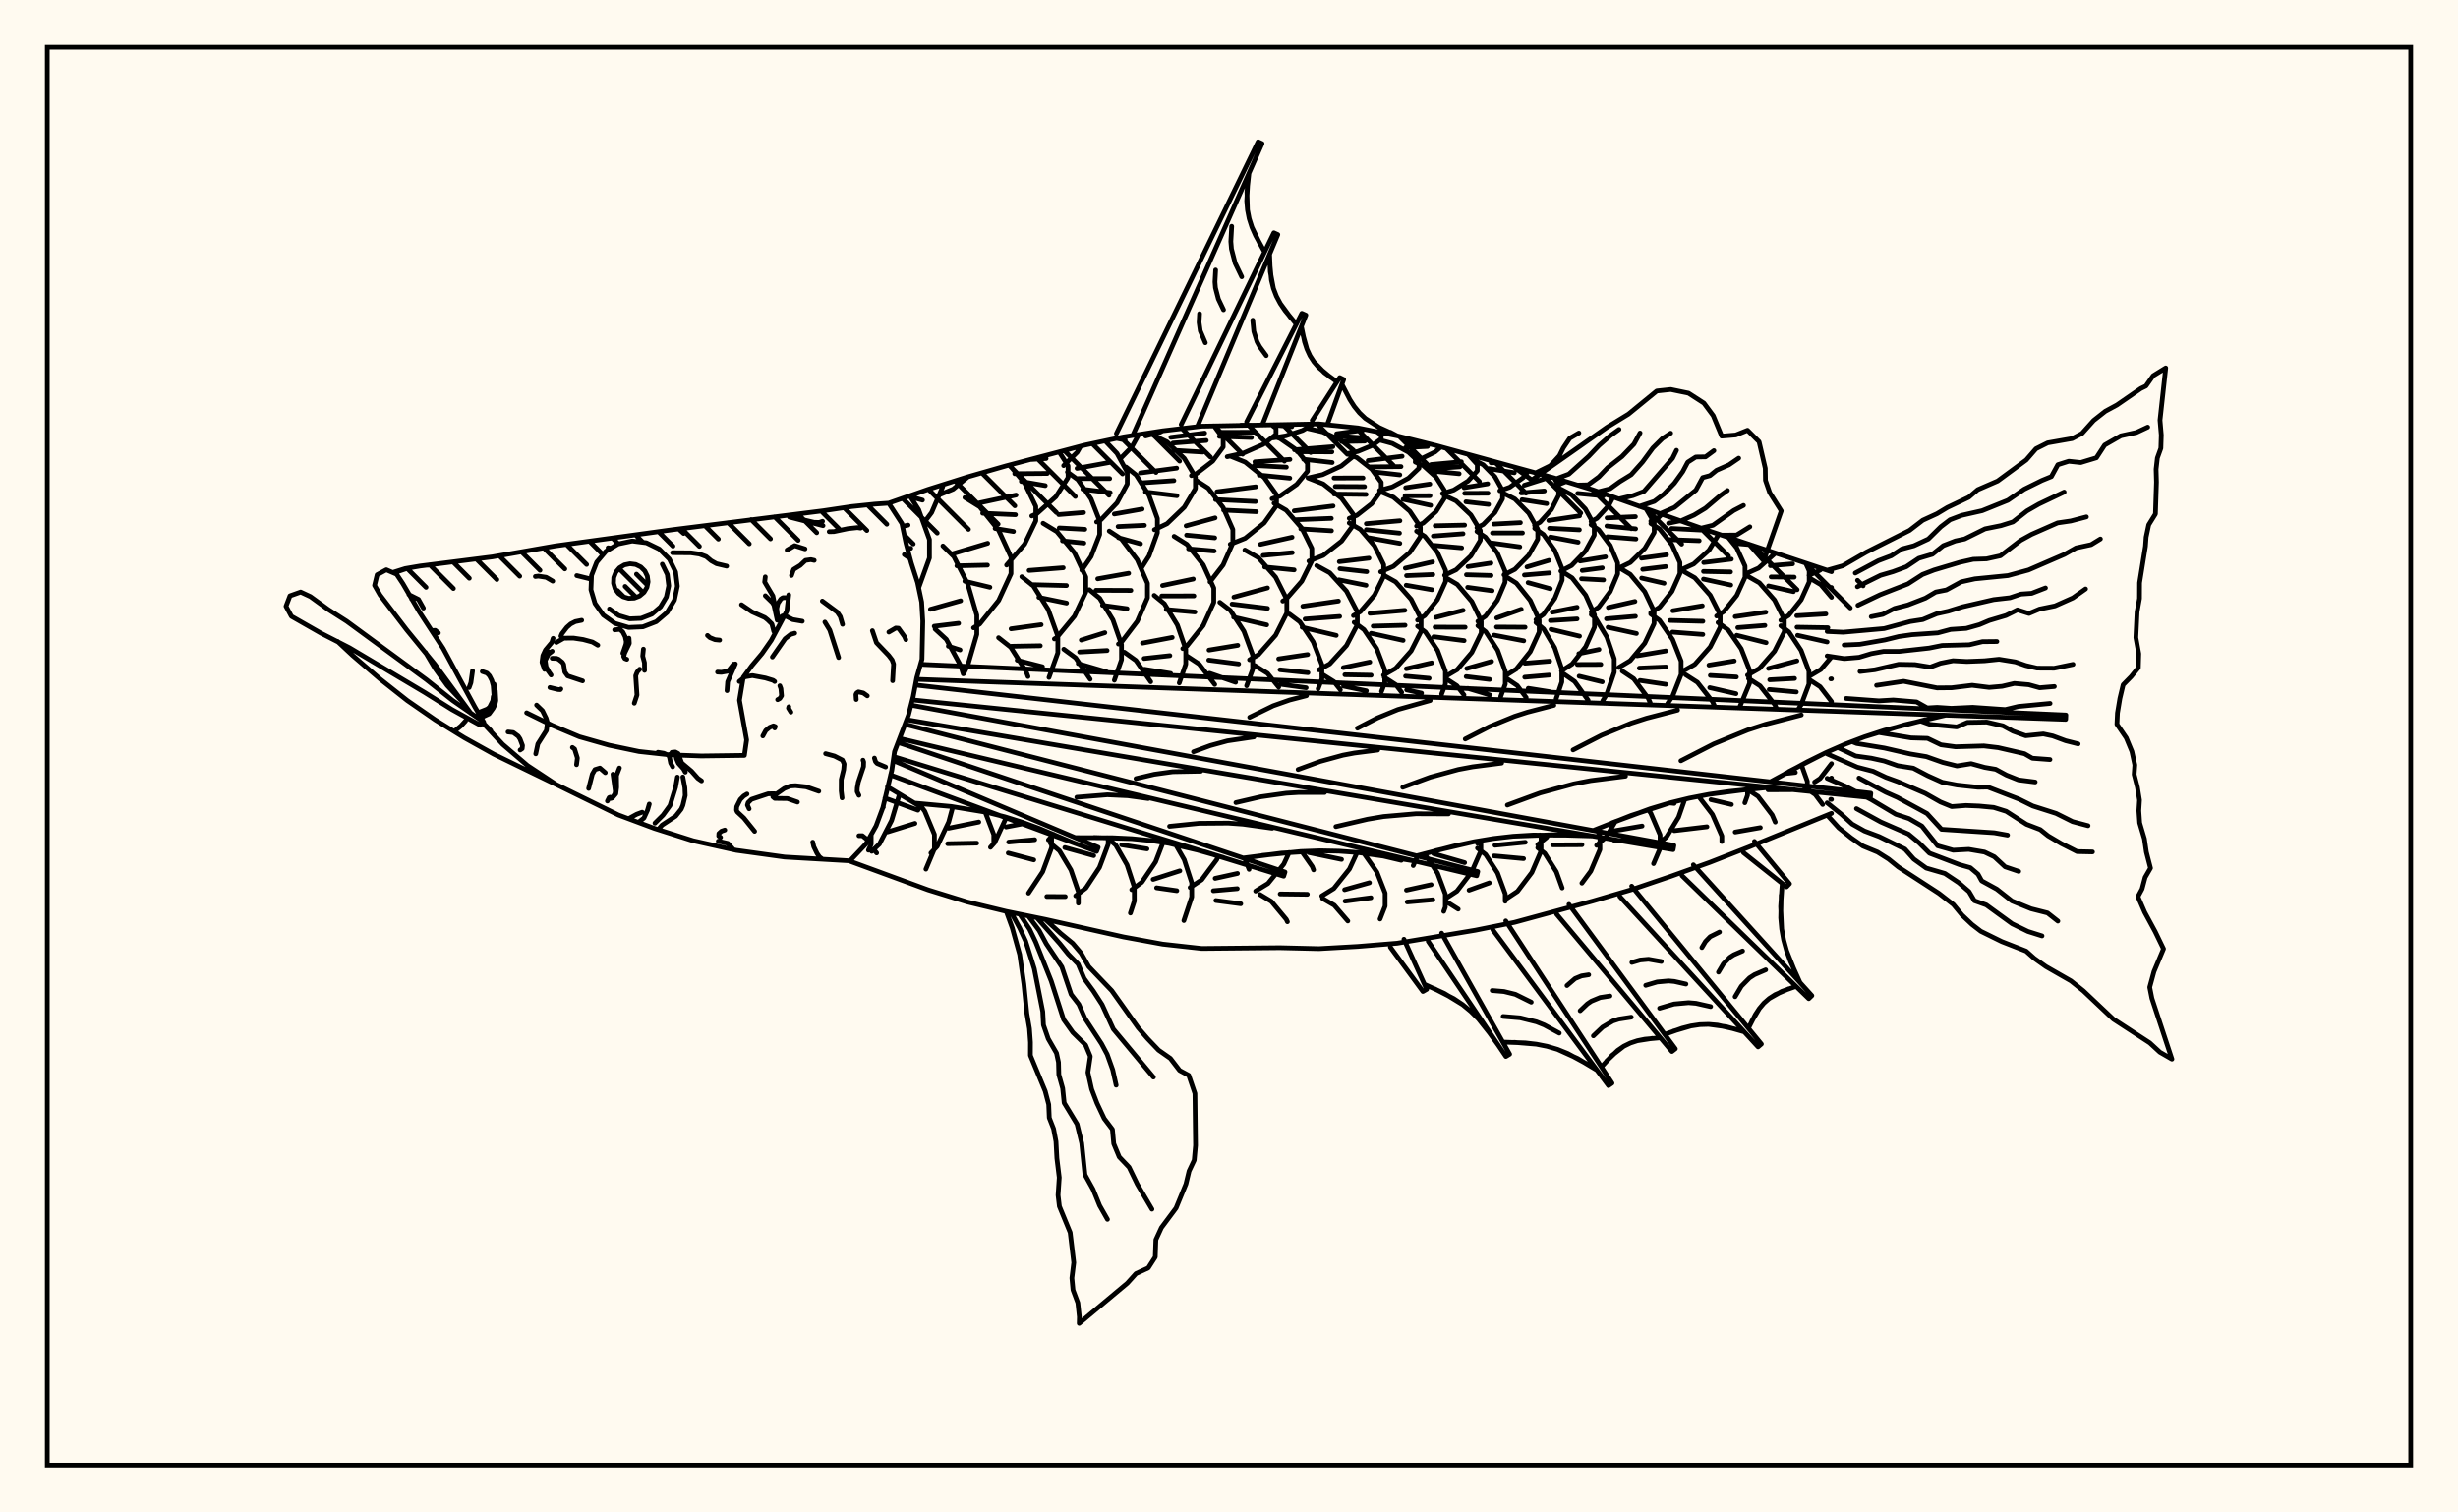 <svg xmlns="http://www.w3.org/2000/svg" width="520" height="320"><rect x="0" y="0" width="520" height="320" fill="floralwhite"/><rect x="10" y="10" width="500" height="300" stroke="black" stroke-width="1" fill="none"/><path stroke="black" stroke-width="1" fill="none" stroke-linecap="round" stroke-linejoin="round" d="
M 188.01 106.46 196.34 103.54 204.61 100.93 212.88 98.56 229.42 94.2 237.69 92.44 245.96 91.15 254.23 90.17 279.03 89.69 287.3 90.54 295.57 92.21 303.84 94.28 328.65 101.08 336.92 103.61 361.73 112.39 387.46 120.96 
M 387.46 172.08 370 179.21 361.73 182.45 353.46 185.41 345.19 188.22 336.92 190.65 320.38 195.15 312.11 196.81 295.57 199.56 287.3 200.24 279.03 200.71 270.76 200.51 254.23 200.67 245.96 199.75 237.69 198.23 221.15 194.52 212.88 192.83 204.61 190.83 196.34 188.27 179.82 182.21 
M 188.62 173.6 190.14 168.52 
M 186.8 170.75 186.88 170.76 
M 197.36 175.78 195.63 171.63 194.43 170 
M 192.43 174.57 193.56 174.22 
M 199.59 176.26 200.7 173.92 201.57 170.68 
M 194.35 124.37 196.63 118.06 196.63 114.15 194.35 107.84 192.48 104.89 
M 190.93 111.36 192.11 111.1 
M 191.96 116.01 192.68 116.01 
M 203.77 142.57 203.23 140.85 200.2 135.27 197.83 133.09 
M 210.24 178.26 210.24 176.58 208.42 171.8 
M 200.66 175.23 207.07 173.93 
M 195.62 110.4 197.09 108.45 199.44 102.97 199.44 102.56 
M 192.19 104.99 195.15 105.82 
M 203.85 142.54 204.74 140.78 206.65 134.21 206.65 130.15 204.74 123.58 201.79 117.77 199.48 115.51 
M 196.84 128.91 203.22 127.11 
M 197.64 132.5 202.79 131.88 
M 200.63 136.72 203.1 137.51 
M 210.42 178.29 212.9 172.91 
M 198.6 104.75 201.64 103.49 204.78 100.88 
M 205.96 132.83 207.26 132.03 211.28 127.03 213.88 121.38 213.88 117.87 211.28 112.22 207.26 107.22 204.12 105.27 
M 201.44 117.19 208.95 114.94 
M 202.43 119.72 208.9 119.57 
M 204.11 122.97 209.42 124.25 
M 217.48 143.14 217.1 142.11 213.82 136.94 211.25 134.92 
M 222.24 179.98 222.47 179.36 222.47 176.36 
M 212.84 174.97 216.89 174.19 
M 213.39 178.16 218.9 177.66 
M 212.95 119.56 216.77 115.12 219.13 110.2 219.13 107.15 216.77 102.22 213.54 98.39 
M 207.2 106.41 214.94 104.75 
M 207.89 108.59 214.83 108.9 
M 210.52 111.81 214.41 112.45 
M 221.92 143.33 223.79 138.12 223.79 134.62 221.76 128.96 218.62 123.97 216.16 122.02 
M 213.9 133.04 220.26 132.17 
M 213.99 136.74 220.08 136.63 
M 215.19 139.69 220.54 141.06 
M 221.8 177.7 222.88 176.52 
M 224.31 180.31 224.12 180 222.23 178.42 
M 218.28 109.16 219.37 108.67 223.37 105.1 225.95 101.05 225.95 98.55 224.09 95.64 
M 218.12 97.21 221.31 97.01 
M 214.67 100.23 221.56 100.17 
M 216.07 101.87 221.13 102.74 
M 223.06 135.18 223.58 134.87 227.31 130.36 229.71 125.25 229.71 122.09 227.31 116.98 223.58 112.47 220.67 110.71 
M 217.71 120.69 224.93 120.13 
M 218.24 123.7 225.61 123.89 
M 219.78 126.39 225.63 127.59 
M 230.63 143.7 227.55 139.19 225.05 137.36 
M 233.29 181.71 234.45 178.6 234.45 177.24 
M 225.27 179.33 231.38 181.03 
M 225.02 98.51 227.88 95.69 228.61 94.42 
M 228.85 120.63 230.83 117.75 232.64 113.1 232.64 110.23 230.83 105.58 228.02 101.48 225.82 99.88 
M 223.97 108.87 229.23 108.44 
M 224.09 111.7 229.5 111.99 
M 224.77 114.43 229.3 114.9 
M 235.75 143.91 237.26 139.58 237.26 136.36 235.45 131.16 232.65 126.57 230.47 124.77 
M 228.75 135.42 233.74 133.86 
M 228.39 137.95 234.21 137.64 
M 228.1 140.4 234.17 142.17 
M 238.11 182.42 236.05 178.81 234.23 177.23 
M 231.99 110.43 232.95 109.93 236.31 106.4 238.48 102.4 238.48 99.92 236.31 95.93 233.78 93.27 
M 227.85 99.1 234.96 97.8 
M 228.17 101.25 234.76 101.26 
M 229.08 103.5 234.86 104.23 
M 236.61 136.26 237.27 135.83 240.6 131.45 242.75 126.48 242.75 123.41 240.6 118.45 237.27 114.07 234.67 112.36 
M 232.23 122.46 238.77 121.3 
M 231.86 124.89 239.24 124.92 
M 233.24 128.07 238.43 128.78 
M 243.44 144.24 240.31 139.74 237.87 138 
M 243.91 183.19 244.47 182.35 246.05 178.24 
M 237.3 178.75 242.65 179.61 
M 237.02 97.03 239.46 94.54 240.9 91.94 
M 236.23 92.75 238.04 93.11 
M 241.52 120.1 243.09 117.62 244.85 112.73 244.85 109.7 243.09 104.81 240.35 100.5 238.22 98.81 
M 235.74 108.75 241.63 107.71 
M 236.54 111.41 242.11 111.15 
M 236.62 113.76 241.28 115.05 
M 249.48 144.49 250.85 140.52 250.85 137.36 249.08 132.24 246.33 127.73 244.18 125.97 
M 241.71 136.06 247.99 134.87 
M 242.04 139.32 247.49 138.72 
M 242.1 141.59 247.66 142.49 
M 251.17 183.86 250.53 181.89 248.73 178.74 
M 242.35 92.25 245.37 91.46 245.98 91.14 
M 244.22 112.08 246.9 110.8 250.54 107.31 252.89 103.37 252.89 100.93 250.54 96.99 246.9 93.5 244.06 92.14 
M 241.27 100.06 248.93 99.05 
M 241.4 102.17 248.34 101.69 
M 242.33 104.09 248.99 104.89 
M 250.22 137.23 251.09 136.69 254.55 132.35 256.78 127.45 256.78 124.41 254.55 119.5 251.09 115.17 248.39 113.48 
M 245.94 123.88 252.44 122.51 
M 245.78 126.09 252.57 126.08 
M 246.74 128.95 252.78 129.48 
M 256.98 144.81 253.68 140.49 251.09 138.79 
M 255.77 184.06 257.4 181.89 257.74 181.09 
M 252.05 100.63 253.1 100.22 256.55 97.57 258.77 94.57 258.77 92.72 256.83 90.1 
M 247.71 92.53 254.85 91.63 
M 248.15 93.75 255.19 93.2 
M 248.34 95.28 254.45 95.65 
M 255.98 123.12 258.76 119.53 260.81 114.89 260.81 112.02 258.76 107.38 255.59 103.28 253.11 101.68 
M 250.93 111.25 257.06 109.57 
M 251.03 113.22 256.98 113.79 
M 251.44 116.12 256.86 116.58 
M 263.73 145.09 265 141.64 265 138.55 263.16 133.56 260.3 129.16 258.06 127.44 
M 255.77 137.54 261.86 136.54 
M 255.72 139.66 262.04 140.47 
M 255.87 142.45 261.4 144.35 
M 264.24 183.93 263.28 181.5 
M 259.62 96.63 262.95 95.91 267.21 94.04 269.95 91.92 269.95 90.61 269.04 89.9 
M 262.46 89.96 264.83 89.95 
M 257.97 91.47 265.36 91.45 
M 257.97 92.33 264.74 92.57 
M 260.27 115.15 263.42 113.89 267.45 110.64 270.06 106.97 270.06 104.69 267.45 101.02 263.42 97.77 260.27 96.5 
M 257.46 104.04 265.66 103 
M 257.15 105.7 265.61 106.11 
M 258.86 107.93 265.78 108.26 
M 264.34 139.59 266.22 138.53 269.87 134.39 272.23 129.71 272.23 126.81 269.87 122.12 266.22 117.99 263.36 116.37 
M 261.04 126.33 268.15 124.39 
M 260.65 127.8 268.15 128.71 
M 260.98 130.58 267.98 132.21 
M 270.51 145.38 268.15 142.46 265.47 140.81 
M 270.7 183.92 271.59 182.82 272.73 180.36 
M 269.28 92.66 272.04 92.21 275.57 91.06 277.84 89.72 
M 269.22 89.9 273.29 90.27 
M 269.12 105.52 270.8 104.94 274.32 102.49 276.6 99.72 276.6 98.01 274.32 95.23 270.8 92.79 269.86 92.46 
M 265.48 97.71 272.89 97.2 
M 265.35 98.48 272.14 98.84 
M 266.4 100.52 272.86 101.17 
M 271.38 127.17 272.1 126.76 275.4 122.97 277.52 118.68 277.52 116.03 275.4 111.74 272.1 107.95 269.53 106.47 
M 266.64 115.17 273.34 113.67 
M 267.22 117.52 273.38 116.93 
M 267.55 119.97 273.78 120.58 
M 278.86 145.73 279.66 143.62 279.66 140.64 277.82 135.82 274.98 131.56 272.76 129.9 
M 270.51 139.4 276.64 138.49 
M 270.8 141.71 276.7 142.33 
M 270.86 144.76 276.32 145.51 
M 277.89 184.04 277.62 183.35 275.38 180.15 
M 276.72 101.13 279.81 100.42 283.76 98.6 286.31 96.54 286.31 95.26 283.76 93.19 279.81 91.37 276.72 90.66 
M 273.85 95.17 281.98 94.51 
M 274.45 95.58 281.77 95.61 
M 275.78 97.17 281.83 97.86 
M 276.9 118.72 279.94 117.53 283.83 114.48 286.34 111.03 286.34 108.89 283.83 105.44 279.94 102.39 276.9 101.2 
M 273.8 108.08 282.02 107.06 
M 274.18 109.96 281.65 109.67 
M 275.19 111.9 281.68 112.3 
M 279 141.73 281.32 140.46 284.86 136.58 287.15 132.18 287.15 129.46 284.86 125.07 281.32 121.19 278.55 119.67 
M 275.62 128.26 283.15 127.17 
M 276.1 130.98 283.41 130.43 
M 275.48 132.72 282.69 134.43 
M 283.56 145.93 282.2 144.22 279.64 142.62 
M 285.49 183.85 287.1 180.37 
M 276.9 180.39 283.81 181.83 
M 285.4 95.89 287.28 95.51 290.27 94.27 292.2 92.88 292.2 92.01 291.28 91.34 
M 282.77 91.77 288.34 91 
M 282.88 92.27 288.51 92.63 
M 283.83 93.42 288.73 93.33 
M 285.44 109.66 287.05 109.03 290.19 106.57 292.21 103.78 292.21 102.06 290.19 99.27 287.05 96.81 285.4 96.16 
M 282.22 101.14 288.35 101.13 
M 282.49 102.93 288.67 102.96 
M 282.24 104.53 289 104.61 
M 286.33 130.25 287.79 129.4 290.79 125.9 292.73 121.93 292.73 119.48 290.79 115.51 287.79 112.01 285.44 110.65 
M 283.34 118.84 289.61 118.1 
M 283.47 120.32 289.14 120.95 
M 283.26 122.68 288.99 123.83 
M 292.27 146.29 292.95 144.5 292.95 141.71 291.23 137.2 288.56 133.22 286.48 131.67 
M 284.19 141.25 289.78 140.08 
M 284.52 142.76 290.07 142.86 
M 284.23 145.16 289.06 146.16 
M 290.7 183.65 288.51 180.53 
M 291.87 103.75 294.55 103.02 297.98 101.17 300.19 99.07 300.19 97.78 297.98 95.68 294.55 93.83 291.87 93.1 
M 289.44 97.44 296.63 96.54 
M 289.65 98.79 296.39 98.72 
M 290.59 99.84 296.14 100.47 
M 292.09 120.98 294.79 119.83 298.25 116.89 300.48 113.55 300.48 111.49 298.25 108.15 294.79 105.2 292.09 104.05 
M 289.05 110.8 296.16 110.18 
M 289.05 112.07 296.07 112.8 
M 289.61 113.79 296.14 114.96 
M 292.7 142.85 295.26 141.41 298.53 137.72 300.64 133.55 300.64 130.97 298.53 126.8 295.26 123.11 292.7 121.67 
M 289.82 129.76 297.2 129.13 
M 290.5 132.47 297.25 132.29 
M 290.07 133.99 296.84 135.49 
M 296.53 146.47 295.28 144.86 292.84 143.29 
M 298.98 183.13 299.39 182.2 
M 299.45 182.07 299.92 181.01 
M 292.01 180.97 296.45 182.02 
M 299.4 97.29 301 96.9 303.59 95.63 304.84 94.56 
M 297.22 92.71 297.65 92.74 
M 297.3 93.56 301.94 93.89 
M 297.37 94.69 301.99 94.46 
M 299.68 111.3 301.09 110.66 303.81 108.21 305.56 105.44 305.56 103.73 303.81 100.96 301.09 98.51 299.4 97.75 
M 297.38 103.18 302.48 102.42 
M 297.26 104.89 302.52 104.88 
M 296.85 105.64 302.66 106.92 
M 299.89 131.21 301.42 130.24 304.09 126.87 305.82 123.05 305.82 120.68 304.09 116.86 301.42 113.48 299.68 112.39 
M 297.31 120.21 303.06 118.89 
M 297.56 121.79 303.12 121.56 
M 297.49 123.82 302.92 124.77 
M 304.99 146.83 305.78 144.73 305.78 142.01 304.12 137.61 301.55 133.73 299.89 132.48 
M 297.52 141.49 302.88 140.25 
M 297.36 143.06 302.34 143.51 
M 297.58 145.96 300.73 146.65 
M 302.83 182.76 301.33 180.63 
M 305.17 104.43 307.54 103.68 310.57 101.78 312.53 99.62 312.53 98.28 310.66 96.21 
M 302.78 98.28 309.16 97.7 
M 302.83 99.19 308.87 98.76 
M 302.43 99.61 308.69 100.23 
M 305.61 121.71 308.04 120.56 311.16 117.63 313.17 114.31 313.17 112.25 311.16 108.93 308.04 105.99 305.61 104.85 
M 303.62 111.24 309.85 111.1 
M 303.23 113.41 309.51 112.93 
M 303.36 115.39 309.22 115.91 
M 305.88 143.09 308.29 141.67 311.37 138.04 313.36 133.93 313.36 131.38 311.37 127.27 308.29 123.64 305.88 122.22 
M 303.74 130.62 309.53 129.13 
M 303.59 132.69 309.96 132.71 
M 303.33 134.72 309.74 135.54 
M 309.71 147.03 308.22 145.09 305.82 143.53 
M 312.53 181.73 313.29 180 313.29 177.85 
M 303.29 180.62 308.61 182.15 
M 311.14 96.67 311.69 96.5 
M 312.45 111.65 313.78 110.97 316.27 108.43 317.87 105.54 317.87 103.76 316.27 100.87 313.78 98.33 311.84 97.33 
M 309.74 103.18 314.72 102.36 
M 309.86 104.38 314.79 104.36 
M 310.13 106.17 314.91 106.72 
M 312.65 131.46 314.25 130.38 316.78 127.01 318.4 123.2 318.4 120.83 316.78 117.02 314.25 113.65 312.45 112.44 
M 310.57 119.88 315.42 119.14 
M 310.23 121.6 315.44 121.75 
M 310.49 124.27 315.67 124.98 
M 317.49 147.36 318.45 144.74 318.45 142.01 316.83 137.58 314.32 133.68 312.65 132.38 
M 310.31 141.44 315.55 139.95 
M 310.18 143.15 315.13 143.75 
M 310.53 145.64 315.17 147.03 
M 312.57 178.43 313.32 177.84 
M 314.72 181.45 314.29 180.79 312.57 179.45 
M 317.3 103.83 319.4 103.08 322.24 101.06 323.35 99.67 
M 315.45 97.91 316.75 97.89 
M 315 99.15 320.36 100.02 
M 318.18 121.63 320.48 120.46 323.42 117.46 325.32 114.07 325.32 111.97 323.42 108.57 320.48 105.58 318.18 104.41 
M 316.03 110.88 321.65 110.58 
M 315.74 112.77 322.09 112.76 
M 315.52 114.87 321.52 115.7 
M 318.52 142.96 320.8 141.54 323.73 137.88 325.62 133.74 325.62 131.18 323.73 127.04 320.8 123.38 318.52 121.95 
M 316.64 130.74 321.82 128.91 
M 316.6 132.67 322.64 132.71 
M 316.09 134.38 322.36 135.58 
M 322.87 147.58 320.98 145.05 318.65 143.48 
M 326.02 179.64 326.02 177.24 325.77 176.66 
M 316.26 178.84 322.68 178.21 
M 316.07 181.09 316.9 181.16 
M 324.64 111.14 325.8 110.49 328.2 107.82 329.75 104.79 329.75 102.92 328.84 101.13 
M 322.49 102.66 327.04 101.22 
M 321.83 104.3 326.71 103.88 
M 322.01 105.73 327.2 106.55 
M 324.94 131.11 326.54 129.98 328.94 126.58 330.48 122.73 330.48 120.35 328.94 116.5 326.54 113.1 324.67 111.78 
M 323.04 119.95 327.69 118.57 
M 322.5 121.66 327.76 121.22 
M 323.28 123.27 327.97 124.56 
M 329.21 147.85 330.41 144.29 330.41 141.52 328.9 137.04 326.57 133.09 324.94 131.71 
M 322.61 140.32 327.84 139.89 
M 322.57 143.28 327.72 142.84 
M 323.31 145.63 327.86 146.35 
M 325.32 178.7 327.17 177.2 327.52 176.64 
M 325.72 179.69 325.32 179.38 
M 329.2 102.71 331.29 101.89 
M 330.21 120.83 332.48 119.65 335.39 116.63 337.27 113.21 337.27 111.1 335.39 107.68 332.48 104.67 330.21 103.49 
M 327.64 110.11 334.17 109.14 
M 327.81 111.77 334.13 112.1 
M 328.01 113.62 333.86 114.72 
M 330.34 141.94 332.59 140.5 335.46 136.83 337.32 132.67 337.32 130.09 335.46 125.93 332.59 122.26 330.34 120.83 
M 328.39 129.52 333.64 128.48 
M 328 131.3 333.64 130.95 
M 328.13 133.15 334.16 134.59 
M 335.97 148.13 333.13 144.19 330.83 142.6 
M 338.47 177.29 338.47 176.9 337.83 175.4 
M 328.49 178.75 330.74 178.75 
M 336.6 110.34 337.85 109.66 340.33 106.96 341.27 105.16 
M 333.77 104.4 339.19 104.92 
M 336.65 129.51 338.21 128.46 340.65 125.16 342.22 121.43 342.22 119.12 340.65 115.39 338.21 112.09 336.6 111 
M 334.27 118.7 339.65 117.82 
M 334.73 120.7 338.97 120.15 
M 334.58 122.45 339.24 122.7 
M 339.07 148.26 339.94 146.81 341.5 142.22 341.5 139.39 339.94 134.8 337.52 130.76 336.65 130.03 
M 334.01 138.3 338.27 137.42 
M 333.7 140.59 338.66 140.57 
M 334.08 143.07 338.96 144.26 
M 339.84 177.02 341.75 173.81 
M 342.53 120.17 344.91 119.01 347.97 116.03 349.95 112.66 349.95 110.57 348.23 107.65 
M 339.97 109.57 345.98 109.31 
M 339.94 111.29 346.02 111.89 
M 340.08 113.56 346.09 114.04 
M 342.48 141.22 344.88 139.78 347.95 136.1 349.93 131.93 349.93 129.35 347.95 125.19 344.88 121.51 342.48 120.07 
M 340.25 128.53 345.88 127.25 
M 339.85 130.92 345.98 130.4 
M 340.19 132.72 346.2 134.03 
M 349.11 148.69 348.7 147.74 345.62 143.6 343.21 141.99 
M 350.38 174.75 349.22 172.03 348.65 171.28 
M 341.34 175.81 347.39 174.77 
M 349.24 110.25 350.9 109.45 351.54 108.84 
M 349.22 129.65 351.1 128.46 353.71 125.13 355.4 121.36 355.4 119.03 353.71 115.26 351.1 111.93 349.24 110.75 
M 347.26 118.1 352.56 117.38 
M 347.52 120.46 352.39 119.87 
M 347.3 122.31 352.04 123.4 
M 352.8 148.84 353.85 147.3 355.65 142.72 355.65 139.88 353.85 135.3 351.07 131.25 349.22 129.9 
M 346.34 138.75 352.4 137.73 
M 346.81 141.36 352.45 141.12 
M 346.95 143.97 352.41 144.78 
M 354.6 173.74 355.11 172.9 356.43 169.1 
M 353.26 169.88 354.19 169.98 
M 355.79 120.47 358.31 119.33 361.54 116.42 363.62 113.01 
M 352.99 110.7 355.39 110.19 
M 353.63 111.82 359.84 112.14 
M 352.9 114.16 359.47 114.4 
M 356 142.01 358.54 140.57 361.8 136.88 363.91 132.7 363.91 130.11 361.8 125.93 358.54 122.24 356 120.8 
M 353.9 129.22 360.13 128.17 
M 353.31 131.27 360.25 131.45 
M 353.82 133.74 360.24 134.23 
M 362.66 149.26 362.29 148.44 359.1 144.36 356.6 142.76 
M 361.94 171.88 359.34 168.49 
M 363.15 130.34 364.7 129.37 367.42 125.98 369.17 122.14 369.17 119.76 367.42 115.92 365.62 113.68 
M 360.43 119.02 366.28 118.31 
M 360.38 120.9 366.11 121.01 
M 360.38 122.52 366.16 123.78 
M 368.09 149.49 370.13 144.58 370.13 141.78 368.36 137.26 365.6 133.27 363.45 131.71 
M 361.54 140.72 366.89 139.84 
M 361.83 142.91 367.34 143.24 
M 361.7 145.49 367.26 146.76 
M 369.13 169.85 369.7 168.24 369.7 167.02 
M 361.96 169.19 366.29 170.21 
M 369.52 121.32 372.03 120.2 375.25 117.34 375.48 116.98 
M 367.11 114.96 370.31 115.24 
M 369.7 142.85 372.21 141.43 375.41 137.78 377.48 133.65 377.48 131.09 375.41 126.96 372.21 123.31 369.7 121.88 
M 367.09 130.46 373.55 129.53 
M 367.64 132.78 373.37 132.33 
M 367.41 134.41 373.63 135.97 
M 375.78 149.81 375.47 149.1 372.35 145.11 369.91 143.55 
M 372.25 168.93 371.92 168.49 369.69 167.02 
M 376.74 131.24 378.4 130.21 381.05 126.89 382.75 123.13 382.75 120.8 382.01 119.16 
M 374.53 119.69 379.24 119.3 
M 374.7 122.06 379.58 122.11 
M 374.14 123.97 379.42 125.17 
M 380.47 150.01 381.03 149.15 382.69 144.74 382.69 142.01 381.03 137.6 378.46 133.71 376.74 132.4 
M 374.13 141.43 380.14 139.82 
M 374.39 143.83 379.65 143.55 
M 374.29 145.88 380.02 146.4 
M 382.35 165.92 382.35 165.32 381.1 161.83 
M 377.67 163.67 379.82 163.43 
M 374.04 167.11 378.42 167.09 
M 382.7 121.74 385.07 120.62 385.43 120.29 
M 382.81 143.06 385.2 141.65 387.46 138.98 
M 387.46 126.37 385.2 123.7 382.81 122.29 
M 380.11 130.27 386.27 129.9 
M 380.16 132.7 386.69 132.81 
M 380.29 134.42 386.53 135.82 
M 383.89 165.47 385.05 164.71 387.46 161.57 
M 387.46 148.43 385.05 145.29 382.71 143.76 
M 387.28 124.28 387.46 124.3 
M 387.31 143.64 387.46 143.63 
M 183.72 179.88 184.3 178.62 184.3 176.59 
M 184.42 180.12 186.05 178.58 188.62 173.6 
M 185.46 180.47 185.02 179.92 
M 195.88 183.89 197.68 179.59 197.68 176.55 197.36 175.78 
M 187.73 176.03 192.43 174.57 
M 196.94 180.48 198.27 179.07 199.59 176.26 
M 200.49 178.51 206.63 178.39 
M 192.19 104.99 192.19 104.99 
M 209.54 179.27 210.42 178.29 
M 217.59 188.97 220.58 184.45 222.24 179.98 
M 213.3 180.49 218.7 181.93 
M 213.54 98.39 213.54 98.39 
M 228.13 191.09 228.13 188.67 226.56 184.07 224.31 180.31 
M 221.46 189.68 225.36 189.7 
M 218.12 97.21 218.12 97.21 
M 227.56 189.53 229.73 187.88 232.6 183.53 233.29 181.71 
M 228.61 94.42 228.61 94.42 
M 239.14 193.18 239.97 190.63 239.97 187.7 238.43 182.98 238.11 182.42 
M 239.42 188.24 241.56 186.66 243.91 183.19 
M 240.9 91.94 240.9 91.94 
M 250.45 194.77 252.11 189.77 252.11 186.76 251.17 183.86 
M 243.95 186.06 249.6 184.25 
M 244.68 187.84 248.96 188.45 
M 251.77 187.78 254.24 186.13 255.77 184.06 
M 257.07 185.84 261.8 184.8 
M 256.7 188.46 261.76 188.02 
M 257.22 190.53 262.49 191.22 
M 262.46 89.96 262.46 89.96 
M 265.63 188.53 268.25 186.93 270.7 183.92 
M 272.36 195.02 272.12 194.51 268.97 190.72 266.52 189.25 
M 269.22 89.9 269.22 89.9 
M 270.83 189.14 276.57 189.21 
M 279.63 189.56 282.18 187.99 285.49 183.85 
M 285.14 194.86 282.27 191.53 279.8 190.1 
M 291.96 194.44 293.03 191.71 293.03 188.96 291.3 184.53 290.7 183.65 
M 284.46 188.24 289.71 186.77 
M 284.56 190.66 290.02 189.94 
M 297.65 92.74 297.65 92.74 
M 305.43 192.82 305.76 191.92 305.76 189.16 304.11 184.72 302.83 182.76 
M 297.54 188.33 302.77 187.18 
M 297.71 190.84 303.13 190.37 
M 305.81 190.12 308.22 188.55 311.3 184.54 312.53 181.73 
M 308.61 182.15 309.85 182.51 
M 308.49 192.35 305.89 190.71 
M 318.44 190.68 318.44 189.13 316.81 184.7 314.72 181.45 
M 310.79 188.34 315.08 186.8 
M 323.35 99.67 323.35 99.67 
M 316.75 97.89 316.75 97.89 
M 318.67 190.16 321.04 188.59 324.07 184.59 326.02 180.05 326.02 179.64 
M 316.9 181.16 322.32 181.66 
M 330.48 187.87 329.25 184.45 326.8 180.55 325.72 179.69 
M 334.66 186.85 336.53 184.32 338.47 179.74 338.47 177.29 
M 330.74 178.75 334.67 178.73 
M 337.77 178.85 339.84 177.02 
M 349.82 182.72 351.19 179.5 351.19 176.64 350.38 174.75 
M 341.53 177.83 347.56 177.86 
M 351.54 108.84 351.54 108.84 
M 350.55 178.75 352.55 177.1 354.6 173.74 
M 364.26 178.05 364.26 176.87 362.27 172.32 361.94 171.88 
M 354.2 175.75 361.11 174.93 
M 375.56 173.93 374.91 172.42 372.25 168.93 
M 367.09 176.04 372.41 175.11 
M 378.42 167.09 379.61 167.08 
M 385.43 120.29 385.43 120.29 
M 385.59 170.21 384.02 168.1 381.8 166.61 
M 387.42 164.63 387.46 164.61 
M 387.3 169.12 387.46 169.14 
M 236.18 91.74 266.16 30 267 30.38 239.64 92.13 
M 249.89 89.82 269.49 49.25 270.33 49.63 253.3 90.28 
M 263.73 89.25 275.41 66.29 276.26 66.67 267.04 89.92 
M 277.6 88.96 283.43 79.88 284.26 80.29 280.79 89.87 
M 294.1 91.44 295.58 92.22 
M 264.22 36.66 263.79 40.59 263.91 44.41 264.27 46.26 264.85 48.07 265.63 49.84 267.53 53.31 
M 268.59 53.79 268.74 57.5 269.4 61.01 270.03 62.66 270.86 64.22 271.88 65.72 274.25 68.59 
M 275.31 69.07 275.98 72.31 276.48 73.84 277.13 75.26 277.97 76.56 280.18 78.83 282.85 80.79 
M 283.89 81.31 285.56 84.53 286.51 86.01 287.6 87.35 288.84 88.53 291.76 90.44 295.06 91.94 
M 263.97 38.63 263.75 42.52 263.91 44.41 264.27 46.26 264.85 48.07 266.54 51.58 
M 260.57 47.88 260.39 51.09 260.52 52.65 261.3 55.67 262.69 58.56 
M 257.17 57.13 257.03 59.65 257.13 60.88 257.75 63.26 258.84 65.54 
M 253.77 66.37 253.67 68.22 253.92 70 254.99 72.52 
M 268.63 55.66 268.98 59.29 269.4 61.01 270.03 62.66 270.86 64.22 273.03 67.17 
M 265.02 67.75 265.25 70.12 265.93 72.3 266.48 73.32 267.88 75.24 
M 275.61 70.71 276.48 73.84 277.13 75.26 277.97 76.56 278.99 77.75 281.48 79.83 
M 194.75 140.55 437.04 151.28 437 152.2 193.88 143.73 
M 193.66 144.93 395.78 167.83 395.68 168.75 193.02 148.08 
M 192.74 149.19 354.12 178.86 353.96 179.77 191.83 152.27 
M 191.46 153.25 312.63 184.4 312.41 185.29 190.32 156.24 
M 189.99 157.08 271.85 184.5 271.57 185.38 189.09 160.09 
M 188.96 160.91 232.33 179.28 231.99 180.14 188.41 163.97 
M 187.75 166.48 194.59 170.58 194.19 171.41 187.22 168.85 
M 411.59 151.32 402.93 153.34 394.46 155.89 390.34 157.45 386.3 159.22 382.33 161.18 374.51 165.42 
M 374.38 166.58 365.8 167.46 361.55 168.07 357.35 168.88 353.2 169.89 345.05 172.54 337.03 175.72 
M 336.83 176.87 328.44 176.62 320.12 176.93 315.99 177.4 311.89 178.08 307.81 178.96 299.7 181.07 
M 299.42 182.2 291.35 180.87 287.31 180.38 283.27 180.09 279.22 180.01 271.12 180.5 263.01 181.54 
M 262.65 182.64 255.01 180.26 247.28 178.43 243.37 177.83 239.43 177.44 235.45 177.25 227.45 177.22 
M 227.02 178.3 219.86 175.28 216.23 173.95 212.56 172.81 208.84 171.88 201.23 170.63 193.5 169.92 
M 407.24 152.29 398.66 154.52 394.46 155.89 390.34 157.45 386.3 159.22 378.4 163.26 
M 381.07 151.27 373.49 153.24 369.78 154.44 362.57 157.39 355.6 160.96 
M 354.9 150.25 348.32 151.96 345.1 153 338.84 155.56 332.79 158.66 
M 328.73 149.23 323.15 150.68 320.42 151.56 315.12 153.73 309.98 156.36 
M 302.56 148.21 295.74 150.12 291.39 151.9 287.18 154.06 
M 276.39 147.19 272.81 148.11 269.35 149.33 264.37 151.76 
M 370.08 166.98 361.55 168.07 357.35 168.88 353.2 169.89 349.1 171.12 341.03 174.09 
M 343.88 164.22 336.54 165.15 332.93 165.85 325.83 167.78 318.89 170.33 
M 317.68 161.45 311.53 162.24 308.51 162.81 302.57 164.43 296.76 166.57 
M 291.47 158.69 286.53 159.32 284.09 159.78 279.3 161.09 274.62 162.81 
M 265.27 155.92 259.67 156.75 256.04 157.74 252.49 159.05 
M 332.63 176.71 324.27 176.68 320.12 176.93 315.99 177.4 311.89 178.08 303.75 179.98 
M 306.43 172.2 299.53 172.17 292.71 172.76 289.32 173.33 282.61 174.89 
M 280.23 167.68 274.8 167.67 272.1 167.83 266.75 168.58 261.46 169.81 
M 254.03 163.17 248.09 163.28 244.18 163.82 240.32 164.73 
M 295.38 181.5 287.31 180.38 283.27 180.09 279.22 180.01 275.17 180.16 267.07 180.98 
M 269.14 175.23 262.95 174.37 259.85 174.15 253.65 174.2 247.43 174.83 
M 242.9 168.95 238.6 168.36 234.28 168.16 227.8 168.68 
M 258.84 181.42 251.16 179.25 247.28 178.43 243.37 177.83 239.43 177.44 231.46 177.19 
M 221.15 194.52 224.39 197.49 226.94 199.58 228.69 201.64 230.33 204.51 235.2 209.6 240.79 217.45 242.76 219.73 245.1 222.18 247.6 223.93 249.55 226.47 251.48 227.51 252.79 231.36 252.92 242.35 252.64 245.46 251.55 247.77 250.89 250.51 248.8 255.59 245.7 259.75 244.53 262.3 244.4 265.96 242.92 268.27 240.32 269.46 238.49 271.49 228.31 280 228.34 278.62 228.02 275.65 227 272.92 226.76 270.4 227.16 267.13 226.4 260.78 224.12 255.23 223.84 252.87 224.09 249.14 223.59 245.06 223.4 241.52 222.89 238.83 221.98 236.5 221.86 233.68 221.12 230.86 217.99 223.3 218 220.53 217.79 217.63 217.24 214.42 216.61 208.21 215.71 201.94 214.15 196.33 212.88 192.83 
M 219.34 194.15 224.2 199.63 226 201.87 228.07 203.97 229.36 207.03 231.29 209.66 233.15 212.54 235.53 217.72 244.01 227.89 
M 217.53 193.78 219.84 196.86 221.35 199.68 224.64 204.58 226.6 210.38 228.23 212.49 229.55 215.5 233.03 220.82 234.23 223.07 235.4 226.34 236.13 229.6 
M 215.72 193.41 217.82 196.6 219.11 199.32 222.39 207.55 225 215.69 226.96 218.44 229.67 221.11 230.66 223.5 230.16 226.9 230.94 230.44 232.06 233.38 233.6 236.65 235.34 238.95 235.62 241.98 236.78 244.78 238.86 246.96 240.61 250.57 243.7 255.83 
M 213.91 193.04 215.7 196.34 216.97 199.1 218.81 204.96 220.6 214.03 220.75 216.86 221.76 219.77 223.51 222.81 223.93 224.75 224 227.36 224.81 230.26 225.13 233.35 227.86 237.85 228.84 241.88 229.53 248.54 231.25 251.65 232.63 255.06 234.29 257.98 
M 371.16 178.02 378.58 186.98 377.94 187.64 368.84 180.4 
M 358.24 182.97 383.31 210.65 382.65 211.29 355.85 185.28 
M 345.19 187.49 372.63 220.89 371.93 221.49 342.68 189.68 
M 331.92 191.35 354.43 221.9 353.7 222.47 329.3 193.4 
M 318.55 194.84 341.03 229.17 340.28 229.69 315.82 196.74 
M 304.98 197.43 319.37 223.04 318.58 223.52 302.15 199.17 
M 297.01 198.72 301.82 209.31 301.02 209.77 294.14 200.4 
M 377.03 186.91 376.7 191.78 376.92 196.55 377.34 198.88 377.97 201.17 378.8 203.43 380.8 207.88 
M 379.97 208.69 376.94 209.76 374.28 211.26 373.16 212.24 372.19 213.39 371.34 214.69 369.88 217.55 
M 369 218.31 365.23 217.24 361.47 216.73 359.6 216.79 357.73 217.07 355.88 217.54 352.17 218.85 
M 351.26 219.57 347.96 219.87 346.39 220.19 344.91 220.68 343.52 221.36 341.03 223.3 338.79 225.73 
M 337.83 226.4 333.75 223.95 329.5 222.02 327.29 221.37 325.02 220.92 322.69 220.65 317.93 220.48 
M 316.94 221.09 314.22 217.32 312.75 215.57 311.16 213.98 309.43 212.55 305.56 210.18 301.34 208.25 
M 376.82 189.36 376.71 194.19 376.92 196.55 377.34 198.88 377.97 201.17 379.76 205.66 
M 378.43 209.2 375.55 210.44 374.28 211.26 373.16 212.24 372.19 213.39 370.59 216.09 
M 373.54 205.2 371.17 206.22 370.12 206.9 368.39 208.66 367.07 210.88 
M 368.65 201.2 366.78 202.01 365.96 202.54 364.59 203.93 363.55 205.68 
M 363.76 197.2 361.79 198.18 360.8 199.2 360.04 200.48 
M 367.11 217.74 363.34 216.89 361.47 216.73 359.6 216.79 357.73 217.07 354.02 218.16 
M 361.89 212.97 358.78 212.27 357.23 212.14 354.15 212.42 351.09 213.31 
M 356.67 208.2 354.22 207.65 353 207.54 350.57 207.76 348.16 208.47 
M 351.45 203.43 348.76 202.95 346.99 203.11 345.23 203.63 
M 349.59 219.69 346.39 220.19 344.91 220.68 343.52 221.36 342.23 222.24 339.89 224.48 
M 345.1 215.21 342.46 215.62 341.23 216.02 339.03 217.32 337.09 219.16 
M 340.6 210.73 338.52 211.05 336.66 211.82 335.82 212.39 334.29 213.84 
M 336.1 206.24 334.58 206.48 333.22 207.04 331.5 208.52 
M 335.8 225.14 331.65 222.89 329.5 222.02 327.29 221.37 325.02 220.92 320.32 220.53 
M 329.87 218.58 326.69 216.86 325.04 216.2 321.6 215.35 318 215.05 
M 323.94 212.03 320.58 210.37 318.18 209.78 315.68 209.57 
M 315.6 219.17 312.75 215.57 311.16 213.98 309.43 212.55 307.55 211.29 303.47 209.19 
M 386.54 120.65 389.85 119.71 394.8 116.84 403.97 112.22 406.77 110.07 409.76 108.7 411.98 107.37 416.5 105.22 418.4 103.6 422.61 101.77 428.66 97.32 430.72 94.95 433.19 93.71 438.37 92.8 440.45 91.71 442.92 88.96 445.4 87.01 447.84 85.69 452.89 82.21 453.98 81.68 455.51 79.49 458.17 77.85 456.96 88.9 457.23 92.05 457.14 94.84 456.4 96.9 456.13 99.27 456.21 102 455.99 108.75 454.57 111.04 454.02 113.65 453.88 115.59 452.64 123.31 452.62 126.64 452.11 129.48 451.85 134.89 452.47 138.32 452.38 141.28 450.85 143.16 449.16 144.88 448.47 147.78 447.96 150.85 447.85 153.24 449.82 156.12 451.01 158.99 451.63 161.84 451.49 163.86 452.18 166.55 452.62 169.28 452.48 171.53 452.66 174.1 453.66 177.47 454.07 180.26 454.95 183.67 453.81 185.64 453.16 188.09 452.29 189.71 453.72 193.01 455.94 197.11 457.7 200.75 455.68 205.57 454.78 208.88 455.24 211.21 459.48 224.08 456.93 222.61 454.79 220.64 447.1 215.64 440.75 209.64 438.12 207.54 432.83 204.51 430.36 202.76 428.64 201.23 423.48 199.21 419.05 197.03 417.17 195.58 415.1 193.63 413.23 191.37 410.19 189.01 401.61 183.44 399.55 181.77 397.19 180.28 394.11 179.01 391.59 177.25 388.99 175.15 386.54 172.45 
M 392.49 121.24 397.36 118.64 400.11 117.6 402.35 116.14 404.9 115.46 407.95 114.04 410.59 111.45 412.53 109.97 415.01 109.03 419.34 108.05 424.77 105.86 428.21 103.51 431.98 101.65 433.98 100.83 435.35 98.32 437.65 97.59 440.19 97.86 443.5 96.86 445.25 94.17 448.67 92.21 451.94 91.5 454.36 90.37 
M 392.94 124.14 397.84 121.72 400.48 120.95 403.28 119.91 405.93 118.13 408.8 117.28 411.11 115.44 413.66 114.45 415.62 114.03 419.95 111.89 423.32 111.21 425.84 110.42 428.81 108.1 431.34 106.65 436.68 104.11 
M 393.05 128.06 397.74 125.83 403.62 123.54 406.71 121.55 409.17 120.6 414.6 118.98 417.45 118.34 420.25 118.25 423.2 117.6 427.47 114.33 429.8 113.05 435.3 110.63 438.11 110.22 441.39 109.36 
M 395.87 130.48 398.3 129.99 400.81 128.72 403.61 127.99 407.33 126.55 409.52 125.26 411.76 124.82 414.91 123.1 417.79 122.47 424.79 121.78 429.13 120.6 436.75 117.3 439.2 115.92 442.39 115.23 444.35 114.03 
M 386.54 133.6 389.94 133.76 398.6 132.99 404.12 131.5 406.77 131.09 409.75 129.85 412.16 129.32 415.18 128.38 421.77 126.86 425.21 126.47 427.55 125.69 429.81 125.53 432.73 124.4 
M 390.13 136.47 393.45 136.32 398.74 135.4 401.71 134.67 404.47 134.28 409.96 133.9 412.68 133.17 415.96 132.95 418.76 132.16 420.84 131.28 424.37 130.23 426.8 129.03 429.24 129.8 431.47 128.86 434.74 128.19 438.53 126.5 441.21 124.61 
M 386.54 138.78 390.16 139.34 393.3 139.07 395.89 138.29 398.49 137.82 401.79 137.82 408.12 137.12 410.87 136.57 416.62 136.42 419.39 135.76 422.45 135.73 
M 393.49 142.08 396.62 141.71 401.67 140.55 405.11 140.61 408.35 141.14 410.52 140.32 413.16 139.79 416.09 139.95 419.84 139.8 422.91 139.48 426.37 140.04 428.55 140.8 430.96 141.36 434.57 141.38 438.55 140.56 
M 396.99 145 402.73 144.15 409.8 145.54 412.92 145.51 417.22 144.99 420.82 145.44 423.57 145.2 426.13 144.6 429.2 144.87 431.5 145.51 434.61 145.25 
M 390.56 147.77 397.48 148.28 400.54 148.1 405.46 148.51 407.73 149.78 409.82 149.66 412.82 149.86 417.33 149.65 424.23 150.13 426.99 149.47 433.7 148.83 
M 406.26 152.53 408.29 153.26 413.96 153.8 416.22 152.84 420.3 152.77 423.73 153.56 425.86 154.71 428.54 155.67 432.27 155.29 434.26 155.71 436.98 156.72 439.64 157.39 
M 397.3 154.96 404.29 156.12 407.78 156.22 410.62 157.58 413.71 158 419.7 157.82 422.73 158.18 428.29 159.46 429.96 160.42 433.68 160.7 
M 391.79 156.9 392.78 157.3 398.64 158.26 404.1 159.51 407.53 160.08 411 161.3 414 162.05 417 161.57 419.87 162.36 422.2 162.76 424.48 163.99 427.01 165 430.55 165.45 
M 388.78 158.14 392.58 159.95 395.88 160.41 398.62 161.01 401.47 162 404.77 162.52 407.82 164.12 410.89 165.5 414.03 166.1 418.48 166.57 420.52 166.53 427.1 169.07 430.04 170.52 434.99 172.1 438.46 173.83 441.74 174.7 
M 386.54 159.5 392.91 162.31 396.27 163.18 398.97 164.46 401.56 165.4 407.29 167.86 410.51 169.68 412.88 170.65 415.89 170.42 418.71 170.54 421.78 170.83 424.42 171.65 428.71 174.4 431.63 175.52 433.28 176.84 436.04 178.47 439.42 180.18 442.67 180.25 
M 393.28 164.61 398.94 167.62 401.43 168.73 407.67 172.12 410.74 175.46 421.9 176.19 424.7 176.69 
M 386.54 164.68 390.33 166.31 395.83 169.15 401.06 172.27 403.87 173.2 406.59 174.77 409.92 178.96 413.21 179.89 416.5 179.71 419.83 180.28 421.9 181.27 424.19 183.39 427.07 184.36 
M 392.74 171.09 397.87 173.9 403.75 176.47 405.96 178.3 408.19 180.52 414.56 182.94 416.84 183.58 418.46 184.95 419.24 186.37 422.42 188.11 425.62 190.62 429.69 192.28 433.16 193.16 435.35 194.88 
M 386.54 169.86 389.46 172.2 391.82 174.35 394.42 175.81 397.56 177 403 179.65 404.87 181.76 407.5 183.66 411.44 184.8 414.38 186.76 416.56 188.64 417.7 190.57 420.19 191.46 425.67 195.44 429.02 197.07 432 198.01 
M 320.38 98.89 324.07 101.55 339.92 90.43 344.51 87.62 350.49 82.73 353.46 82.41 357.22 83.19 360.47 85.29 362.44 87.95 364.23 92.28 367.21 92.03 369.7 91.03 372.14 93.46 373.45 99.09 373.49 101.63 374.39 104.23 376.83 108.1 373.11 118.66 370 115.13 
M 324.85 100.07 327.97 98.54 329.91 96.42 330.72 94.78 332.09 92.73 334.02 91.61 
M 329.3 101.28 331.9 100.31 336.09 96.55 338.28 94.25 340.64 92.2 342.51 90.86 
M 333.72 102.63 335.96 102.58 338.25 100.9 340.09 98.97 343.15 96.58 345.67 93.96 346.96 91.61 
M 338.12 104.04 340.6 103.41 342.68 101.91 345.09 100.43 347.5 97.73 349.67 94.78 351.69 92.78 353.44 91.65 
M 342.47 105.58 345.47 104.86 347.77 103.98 353.84 96.97 354.67 95.28 
M 346.81 107.14 349.98 106.08 352.01 104.54 354.23 102.23 355.99 99.79 357.05 97.79 358.76 96.69 360.81 96.66 362.58 95.35 
M 351.16 108.7 354.26 107.35 358.78 103.69 360.21 101.05 361.75 100.63 363.15 99.5 365.77 98.35 367.83 96.94 
M 355.51 110.24 358.39 108.97 360.79 107.52 363.87 104.91 365.45 103.77 
M 359.88 111.75 362.38 111.13 366.78 108.01 368.84 106.94 
M 364.25 113.22 367.37 113.21 370.19 111.46 
M 83.07 121.13 85.71 120.3 88.88 119.76 104.15 117.83 117.45 115.5 142.32 112.07 174.15 108.07 180.19 107.17 185.1 106.66 188.01 106.46 190.8 110.77 191.66 114.9 192.77 119.06 194.11 123.24 194.98 127.37 195.22 131.43 195.05 139.48 193.94 143.4 193.2 147.35 192.2 151.28 189.24 159.02 188.66 163 186.78 170.86 185.34 174.74 183.21 178.54 179.82 182.13 166 181.33 155.76 179.91 146.65 177.88 138.47 175.28 130.81 172.42 117.67 165.98 111.59 161.96 106.35 157.48 102.15 152.94 
M 97.43 148.04 94.61 145.03 92.09 141.53 90.01 138.02 
M 166.86 125.85 166.46 129.28 163.17 135.47 161.21 138.28 159.03 140.87 157.24 143.32 156.44 148.16 157.95 156.55 157.48 159.82 148.38 159.94 141.64 159.7 135.17 158.99 128.86 157.67 122.56 155.88 116.81 153.46 111.41 150.81 
M 99.61 150.91 91.98 140.52 86.04 133.26 80.39 125.87 79.24 123.85 79.78 121.61 81.73 120.55 83.91 121.49 85.23 123.48 88.73 129.48 93.75 137.18 100.43 149.53 102.35 152.82 
M 101.63 153.44 95.61 150.12 89.86 146.52 73.95 137.06 67.87 133.95 61.65 130.4 60.51 128.27 61.35 126.06 63.61 125.26 65.67 126.22 69.42 128.94 73.34 131.44 90.22 143.81 95.75 148.19 102.23 152.7 
M 127.63 130.13 125.88 127.67 125.02 124.77 125.14 121.75 126.24 118.94 128.19 116.63 130.79 115.08 133.75 114.46 136.75 114.84 139.46 116.16 141.6 118.3 142.93 121.02 143.3 124.02 142.68 126.98 141.13 129.57 138.83 131.53 136.01 132.62 132.99 132.75 130.09 131.89 127.63 130.13 
M 140.11 119.37 141.17 121.54 141.47 123.94 140.97 126.31 139.73 128.39 137.89 129.95 135.63 130.83 133.22 130.93 130.9 130.24 128.93 128.83 
M 130.84 125.54 130.13 124.56 129.79 123.4 129.84 122.19 130.28 121.07 131.06 120.14 132.1 119.52 133.28 119.28 134.48 119.43 135.57 119.96 136.42 120.81 136.95 121.9 137.1 123.1 136.86 124.28 136.24 125.32 135.31 126.1 134.19 126.54 132.98 126.59 131.82 126.25 130.84 125.54 
M 130.63 124.94 131.99 126.29 
M 132.25 124.07 134.58 126.39 
M 131.02 120.34 136.11 125.43 
M 134.65 121.48 136.96 123.79 
M 102.18 152.92 103.82 154.57 
M 87.08 126.74 87.37 127.04 
M 86.11 120.23 90.13 124.26 
M 90.91 119.49 95.92 124.51 
M 95.84 118.88 99.29 122.34 
M 100.77 118.27 105.12 122.62 
M 105.62 117.58 109.95 121.91 
M 110.36 116.78 114.24 120.66 
M 115.06 115.94 119.49 120.37 
M 119.86 115.2 124.1 119.43 
M 124.77 114.56 127.57 117.37 
M 129.61 113.87 130.82 115.08 
M 134.45 113.17 136.03 114.75 
M 139.31 112.49 142.37 115.55 
M 144.2 111.84 147.96 115.59 
M 149.13 111.22 151.97 114.06 
M 154.03 110.58 158.51 115.06 
M 158.91 109.92 163 114.01 
M 163.87 109.34 168.85 114.32 
M 168.81 108.74 172.78 112.71 
M 173.74 108.13 177.48 111.87 
M 178.56 107.41 183.39 112.24 
M 183.52 106.82 187.61 110.91 
M 132.96 173.22 134.68 172.28 135.85 171.84 
M 181.71 168.27 181.33 167.48 181.36 166.71 181.58 165.48 182.68 162.19 182.71 161.21 182.57 160.83 
M 191.63 135.33 191.34 134.67 190.08 132.92 189.5 132.88 188.04 133.73 
M 174.01 110.29 173.34 110.53 172.26 110.52 167.02 109.28 
M 116.22 137.94 115.39 139.15 115.21 140.05 115.61 141.46 116.58 142.82 
M 149.67 134.44 150.19 134.9 151.25 135.33 152.24 135.43 
M 123.25 144.06 120.09 143.01 119.49 142.18 119.24 140.55 118.97 140.12 118.16 139.47 117.7 139.29 116.82 139.28 
M 164.51 148.03 164.97 147.78 165.34 147.2 165.2 145.68 164.98 145.1 
M 177.41 139.12 175.54 133.31 174.51 131.62 
M 124.53 166.82 125.31 163.78 125.87 162.82 126.91 162.5 128.05 163.48 
M 156.87 127.94 159.09 129.45 161.8 130.66 162.41 131.15 163.29 132.01 163.7 133.58 
M 144.62 112.86 143.57 111.91 
M 116.33 145.46 118.04 145.88 118.55 145.91 118.66 145.77 
M 151.8 142.2 152.61 142.25 154.03 142 155.21 140.5 
M 113.26 121.97 113.88 121.89 115.54 122.14 116.93 122.95 
M 99.97 141.94 99.62 144.44 99.25 145.46 
M 187.35 162.27 185.54 161.51 185.21 161.12 184.99 160.39 
M 101.65 151.63 103.38 150.88 103.85 150.39 104.62 148.96 104.79 147.05 104.52 144.74 
M 122.02 121.78 124.67 122.43 125.1 122.67 
M 178.14 168.82 177.96 167.34 177.97 164.92 178.48 162.83 178.58 161.64 178.21 160.81 176.54 159.96 174.66 159.45 
M 126.47 136.51 125.34 135.84 123.37 135.31 121.31 135 119.3 135.02 117.71 135.92 
M 168.7 169.7 166.6 168.96 163.9 168.92 163.5 168.59 163.77 168.2 
M 151.96 177.97 153.98 178.44 154.96 179.53 
M 174.11 111.21 167 109.39 
M 133.07 135.02 133.14 136.12 132.16 138.16 131.95 138.91 132.18 139.32 132.61 139.49 
M 183.48 147.22 182.65 146.62 181.61 146.38 181.24 146.61 181.07 146.93 181.14 148 
M 166.74 126.44 165.61 126.45 165.19 126.73 164.56 127.67 164.32 128.74 164.55 130.86 
M 153.8 146.12 153.94 144.23 155.57 140.46 
M 142.31 162.24 141.87 161.44 141.61 160.14 141.37 159.78 140.44 159.37 139.18 159.16 
M 144.98 163.37 144.58 162.65 143.52 161.48 143.1 160.49 143.01 159.64 142.49 159.44 141.74 159.57 
M 131.04 162.49 130.43 164.07 130.46 166.58 130.29 167.94 129.53 168.83 129.05 168.93 
M 172.25 118.57 171.55 118.41 170.41 118.57 169.29 119.62 167.89 120.48 167.44 121.76 
M 101.77 151.83 102.25 151.63 
M 191.31 117.34 192.53 118.16 
M 128.5 169.48 128.86 168.76 129.1 168.67 129.14 168.81 
M 166.88 149.54 166.8 149.83 167.32 150.67 
M 90.54 119.59 90.19 119.59 
M 86.31 120.2 83.28 121.22 
M 136.12 137.34 135.97 138.82 136.34 140.21 136.36 141.84 
M 169.73 131.44 167.69 131.09 166.03 130.24 165.53 130.32 165.07 130.68 
M 183.64 177.77 182.44 176.81 181.71 176.82 
M 158.48 171.12 158.12 170.34 158.27 169.81 158.98 169.12 162.52 167.95 163.9 167.94 
M 138.56 174.15 140.26 172.46 141.74 170.42 142.93 166.55 143.31 164.41 
M 174.01 181.79 173.36 181.3 172.85 180.56 172.16 179.13 171.94 178.18 
M 130.03 133.26 131.17 133.14 131.77 133.72 132.26 134.69 132.49 135.75 132.42 136.32 131.77 138.21 
M 134.19 148.78 134.76 147.05 134.49 142.96 134.81 142.17 135.33 141.59 
M 129.68 163.8 130.18 167.43 130.09 167.95 129.66 168.63 129.27 168.93 129.04 168.89 
M 101.35 151.11 103.31 150.23 103.78 149.74 104.43 148.24 104.51 147.33 104.34 145.07 104.04 143.95 103.55 142.99 103.02 142.42 102.03 142.08 
M 159.64 175.89 157.38 173.08 155.97 171.77 155.81 171.41 155.86 170.67 156.61 169.16 157.34 168.42 158.03 168 
M 168.13 133.97 167.27 134.22 166.09 135.14 163.4 139.01 
M 161.9 122.05 161.77 123.14 163.51 126.09 164.14 129.25 
M 113.52 149.18 114.76 150.37 115.53 151.95 115.8 152.87 115.6 154.54 113.79 157.39 113.34 159.49 
M 116.81 137.79 116.01 138.4 115.33 139.77 115.52 141.06 116.12 142.17 
M 101.76 151.81 103.47 151.03 104.32 149.86 104.7 149.11 104.9 148.22 104.78 146.11 
M 107.48 154.87 108.59 154.99 109.63 155.76 110.01 156.33 110.54 157.72 110.47 158.39 110.04 158.68 
M 89.57 128.66 88.53 126.81 86.51 125.8 
M 128.64 115.9 129.27 115.99 
M 123.06 131.24 121.72 131.51 120.74 132.01 119.91 132.74 118.88 134.08 118.67 134.59 
M 139.4 175.34 140.06 174.57 142.95 172.67 144.12 171.19 144.47 170.37 144.96 168.31 144.89 166.67 144.46 164.39 
M 117.01 135.06 116.75 135.9 115.4 137.52 114.85 138.7 114.66 140.12 115.2 141.62 
M 178.24 132.09 177.76 130.46 177.12 129.5 173.97 127.17 
M 135.05 174 136.23 173.07 136.99 171.4 137.36 170.12 
M 161.38 155.71 162 154.56 162.83 153.88 163.62 153.57 164.01 153.72 163.89 154.03 
M 182.06 111.73 181.39 111.63 179.37 111.85 176.41 112.47 175.42 112.49 
M 101.17 150.8 103.08 150.02 103.57 149.62 104.25 148.25 104.35 147.38 
M 173.22 167.41 170.55 166.48 168.29 166.23 167.2 166.3 165.92 166.82 163.98 168.18 
M 161.91 126.04 163.43 127.52 163.73 128.04 164.43 131.22 
M 153.72 119.78 151.57 119.27 150.46 118.65 149.39 117.76 147.97 117.23 146.19 116.97 142.28 116.94 
M 121.97 161.79 122.15 160.37 121.56 158.48 121.1 158.14 
M 153.33 175.62 152.62 175.86 152.08 176.35 152.05 176.88 152.43 177.17 
M 188.84 144.03 189.04 140.5 188.73 139.63 188.01 138.68 185.42 135.98 184.56 133.44 
M 148.41 165.21 147.64 164.67 146.29 163.16 144.23 161.43 143.47 159.42 142.86 159.1 142.14 159.17 
M 101.16 150.79 102.91 150.09 
M 92.74 133.91 92.09 133.37 91.33 133.41 
M 156.4 144.18 157.6 143.2 159.17 142.94 161.92 143.45 163.55 143.95 163.88 144.19 
M 170.3 116.13 168.1 115.44 166.51 116.38 
M 71.41 135.7 74.59 138.67 80.36 143.63 86.16 148.21 92.07 152.3 98.21 156.08 104.48 159.57 117.67 165.98 
M 96.07 154.76 97.51 153.6 98.49 152.53 
M 191.31 113.2 193.2 115.09 
M 190.93 105.43 198.28 112.78 
M 196.41 103.52 204.89 112 
M 202.02 101.75 211.16 110.89 
M 207.71 100.04 214.69 107.02 
M 213.46 98.41 223.49 108.44 
M 219.34 96.9 227.48 105.05 
M 225.17 95.35 234.62 104.79 
M 231.06 93.85 237.48 100.27 
M 237.15 92.55 244.56 99.96 
M 243.52 91.53 249.55 97.56 
M 250.04 90.66 256.08 96.7 
M 256.87 90.1 262.87 96.1 
M 264.1 89.95 271.73 97.57 
M 271.41 89.87 277.28 95.74 
M 278.63 89.7 285.05 96.12 
M 286.8 90.49 294.76 98.44 
M 296.03 92.33 303.71 100.01 
M 305.98 94.89 312.97 101.88 
M 316.23 97.75 322.83 104.35 
M 326.33 100.46 334.42 108.55 
M 336.84 103.59 345.11 111.86 
M 348.32 107.68 355.76 115.12 
M 359.73 111.69 365.68 117.64 
M 370.83 115.41 380.19 124.77 
M 381.94 119.14 391.44 128.63 
M 392.97 122.78 394.15 123.95 
"/></svg>